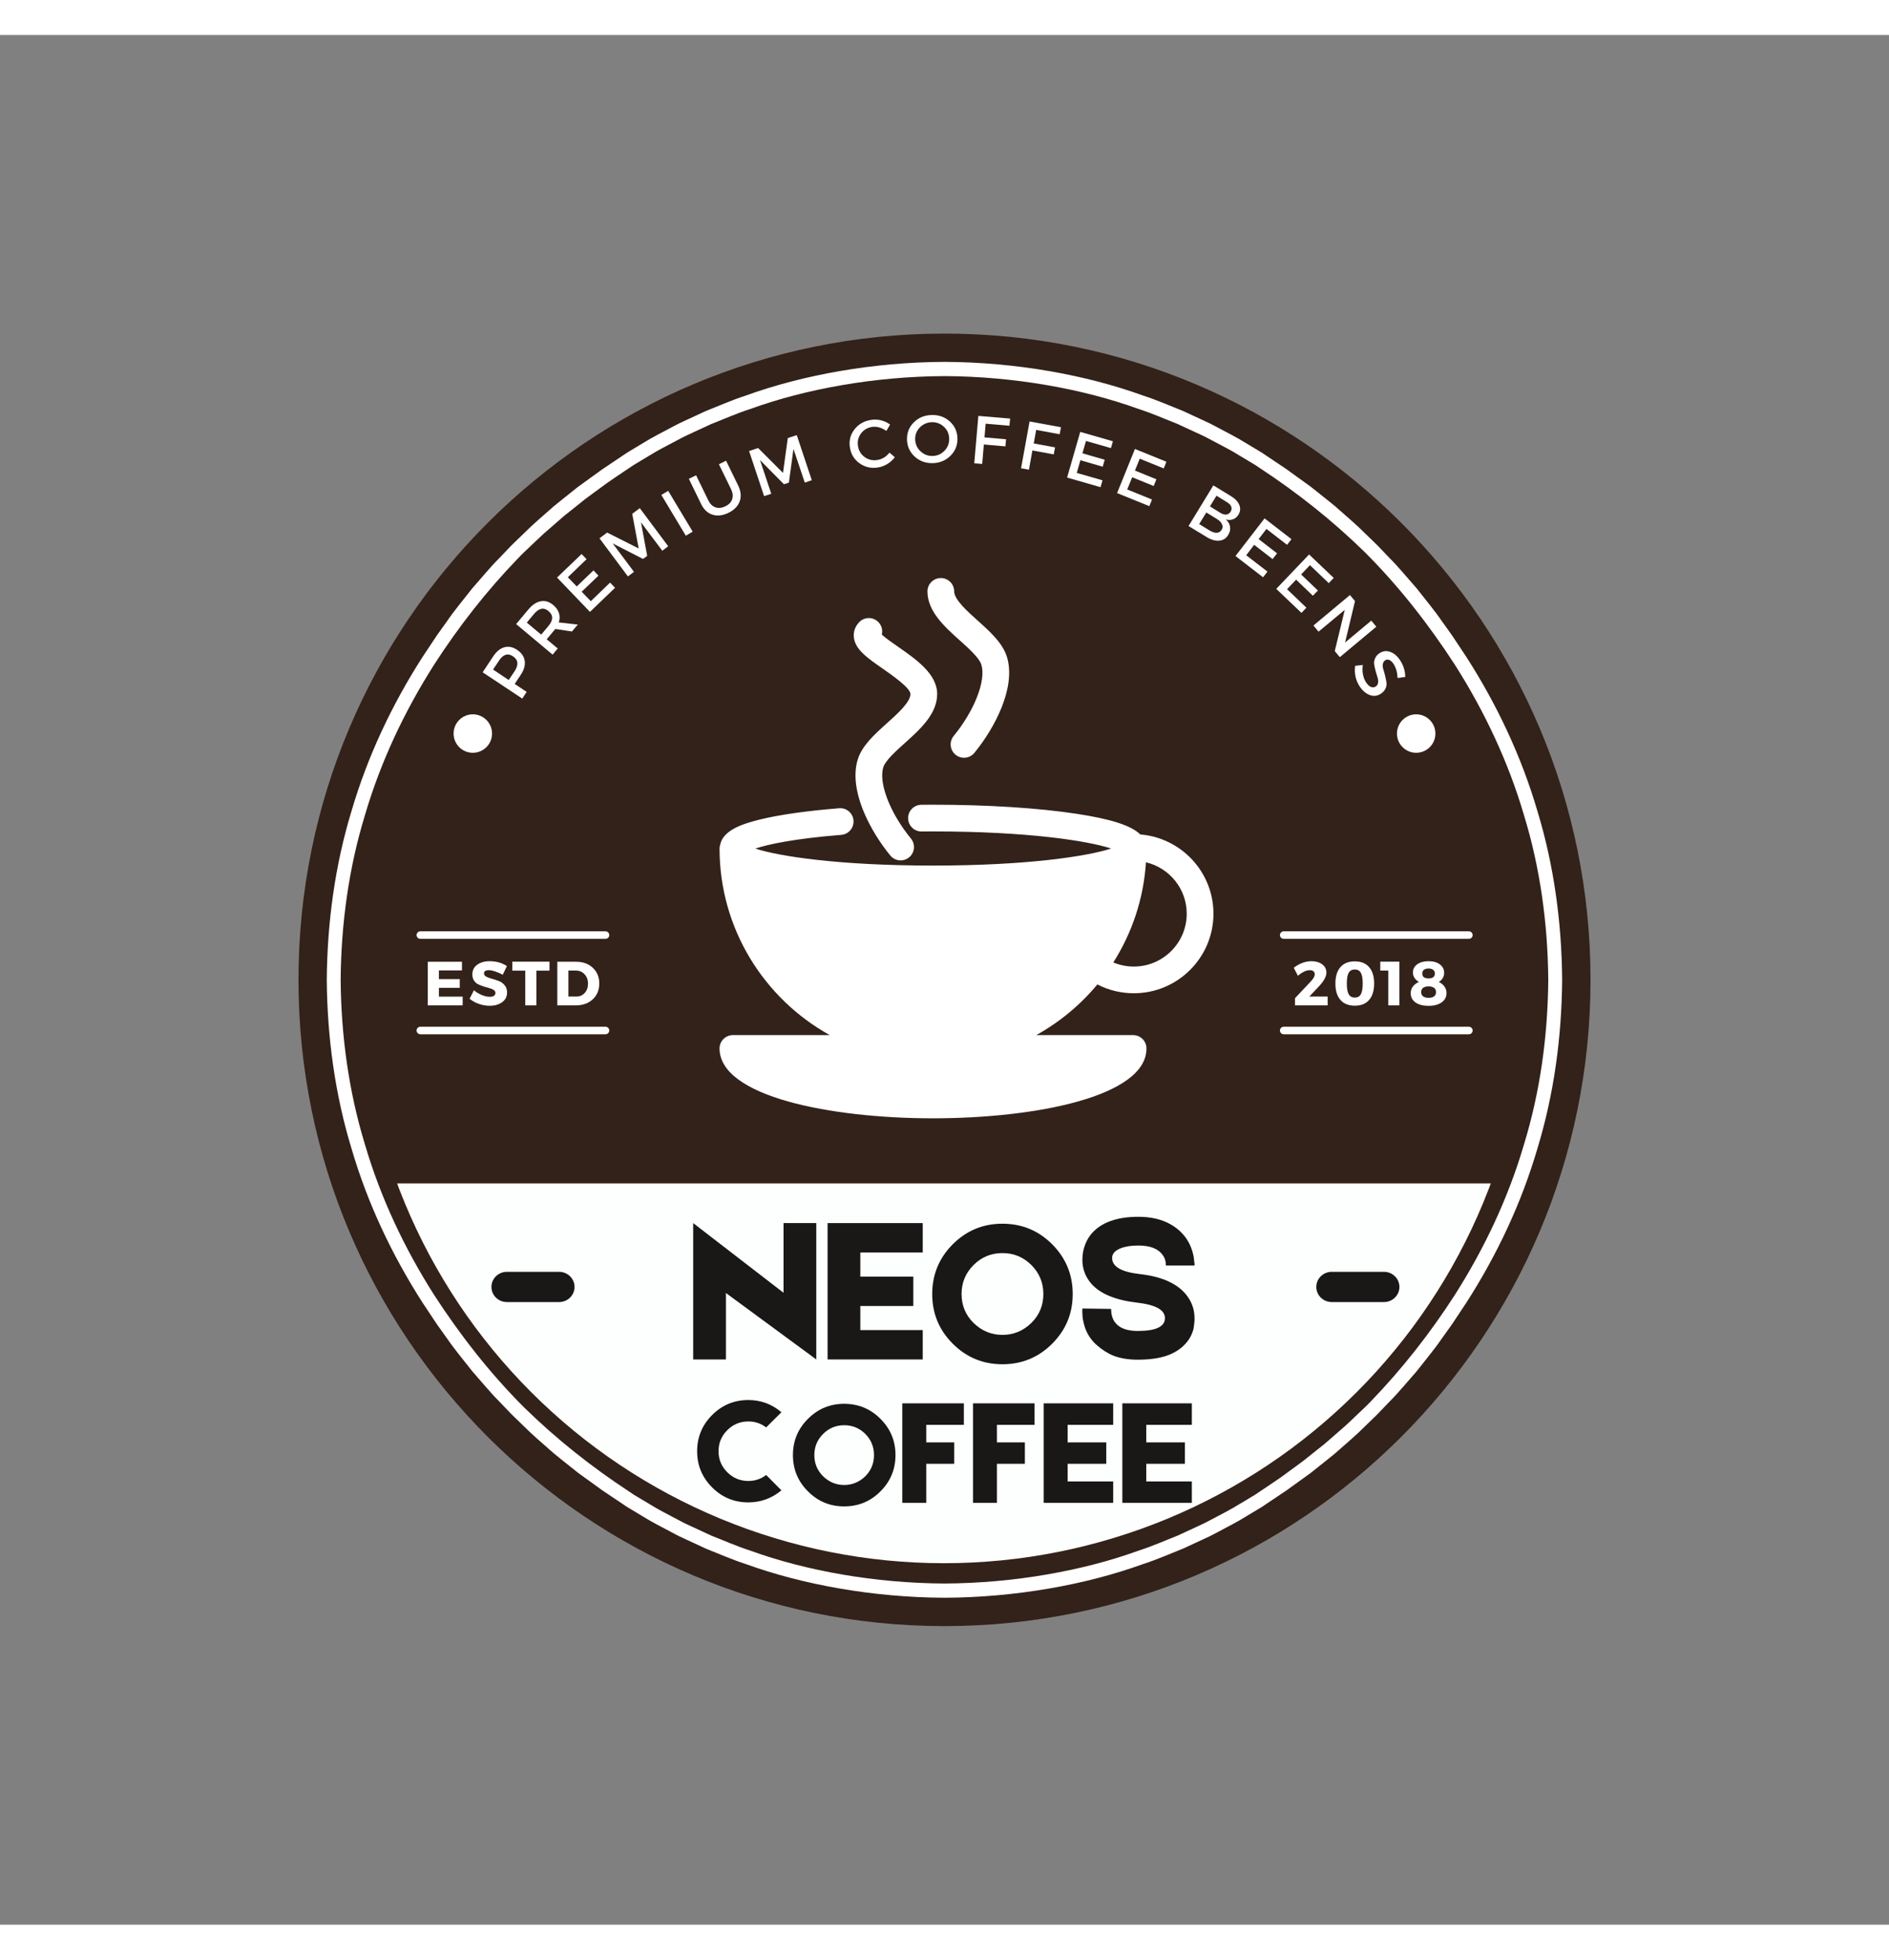 <svg xmlns="http://www.w3.org/2000/svg" xmlns:xlink="http://www.w3.org/1999/xlink" width="108" zoomAndPan="magnify" viewBox="0 0 375 375" height="112" preserveAspectRatio="xMidYMid meet" version="1.0"><rect x="0" y="0" width="375" height="375" fill="#808080" stroke="none"/><defs><g/><clipPath id="20f9cb8ad5"><path d="M 59.254 59.254 L 315.746 59.254 L 315.746 315.746 L 59.254 315.746 Z M 59.254 59.254 " clip-rule="nonzero"/></clipPath><clipPath id="6597a5f90e"><path d="M 187.5 59.254 C 116.672 59.254 59.254 116.672 59.254 187.5 C 59.254 258.328 116.672 315.746 187.5 315.746 C 258.328 315.746 315.746 258.328 315.746 187.5 C 315.746 116.672 258.328 59.254 187.5 59.254 " clip-rule="nonzero"/></clipPath><clipPath id="cb2d252ccd"><path d="M 64.867 64.867 L 310.117 64.867 L 310.117 310.117 L 64.867 310.117 Z M 64.867 64.867 " clip-rule="nonzero"/></clipPath><clipPath id="8e5cff37a7"><path d="M 71.516 227.895 L 303.266 227.895 L 303.266 303.266 L 71.516 303.266 Z M 71.516 227.895 " clip-rule="nonzero"/></clipPath><clipPath id="8ef24d0065"><path d="M 142.746 152 L 240.996 152 L 240.996 214.996 L 142.746 214.996 Z M 142.746 152 " clip-rule="nonzero"/></clipPath><clipPath id="ad3a03c153"><path d="M 184 107.746 L 201 107.746 L 201 144 L 184 144 Z M 184 107.746 " clip-rule="nonzero"/></clipPath><clipPath id="ed92b3df4d"><path d="M 90.047 134.809 L 97.68 134.809 L 97.68 142.441 L 90.047 142.441 Z M 90.047 134.809 " clip-rule="nonzero"/></clipPath><clipPath id="8c637fcc6f"><path d="M 93.863 134.809 C 91.754 134.809 90.047 136.52 90.047 138.625 C 90.047 140.734 91.754 142.441 93.863 142.441 C 95.969 142.441 97.68 140.734 97.68 138.625 C 97.68 136.52 95.969 134.809 93.863 134.809 " clip-rule="nonzero"/></clipPath><clipPath id="136f3e4504"><path d="M 277.32 134.809 L 284.953 134.809 L 284.953 142.441 L 277.32 142.441 Z M 277.32 134.809 " clip-rule="nonzero"/></clipPath><clipPath id="9e19aa7b54"><path d="M 281.137 134.809 C 279.031 134.809 277.32 136.52 277.32 138.625 C 277.32 140.734 279.031 142.441 281.137 142.441 C 283.246 142.441 284.953 140.734 284.953 138.625 C 284.953 136.52 283.246 134.809 281.137 134.809 " clip-rule="nonzero"/></clipPath></defs><g clip-path="url(#20f9cb8ad5)"><g clip-path="url(#6597a5f90e)"><path fill="#332219" d="M 59.254 59.254 L 315.746 59.254 L 315.746 315.746 L 59.254 315.746 Z M 59.254 59.254 " fill-opacity="1" fill-rule="nonzero"/></g></g><g clip-path="url(#cb2d252ccd)"><path fill="#ffffff" d="M 302.531 220.188 C 299.422 230.773 294.676 240.816 288.785 250.066 C 283.922 257.594 278.391 264.668 272.176 271.102 C 271.371 271.98 270.473 272.77 269.621 273.598 C 268.754 274.41 267.91 275.254 267.023 276.047 L 264.332 278.391 L 262.984 279.562 L 261.586 280.676 L 258.797 282.902 C 257.852 283.625 256.875 284.309 255.918 285.016 C 254.027 286.465 252.016 287.738 250.043 289.078 C 249.758 289.27 249.461 289.469 249.148 289.68 C 248.828 289.871 248.492 290.074 248.145 290.281 C 247.449 290.699 246.703 291.145 245.906 291.621 C 244.332 292.609 242.469 293.543 240.457 294.613 C 239.949 294.871 239.445 295.156 238.91 295.414 C 238.371 295.664 237.824 295.918 237.266 296.176 C 236.145 296.691 234.988 297.227 233.793 297.781 C 231.344 298.738 228.789 299.887 226 300.781 C 215 304.77 201.27 307.234 187.492 307.293 C 173.715 307.234 159.984 304.77 148.984 300.781 C 146.199 299.887 143.645 298.738 141.191 297.781 C 139.996 297.227 138.84 296.691 137.723 296.176 C 137.164 295.918 136.613 295.664 136.078 295.414 C 135.543 295.156 135.035 294.871 134.531 294.613 C 132.52 293.543 130.656 292.609 129.082 291.621 C 128.285 291.145 127.535 290.699 126.84 290.281 C 126.492 290.074 126.16 289.875 125.836 289.68 C 125.527 289.473 125.227 289.27 124.945 289.078 C 117.457 284.176 110.426 278.602 104.035 272.344 C 97.293 265.609 91.398 258.066 86.203 250.066 C 80.312 240.816 75.562 230.773 72.453 220.188 C 69.219 209.637 67.719 198.566 67.625 187.492 C 67.719 176.418 69.219 165.348 72.453 154.797 C 75.562 144.211 80.312 134.168 86.203 124.918 C 91.066 117.391 96.594 110.316 102.809 103.883 C 103.613 103.004 104.512 102.219 105.363 101.387 C 106.23 100.574 107.074 99.73 107.961 98.938 L 110.656 96.594 L 112 95.422 L 113.398 94.312 L 116.188 92.082 C 117.133 91.359 118.109 90.676 119.066 89.969 C 120.957 88.52 122.973 87.246 124.941 85.906 C 125.227 85.715 125.523 85.516 125.836 85.305 C 126.156 85.113 126.492 84.914 126.84 84.703 C 127.535 84.285 128.281 83.84 129.078 83.363 C 130.656 82.375 132.516 81.441 134.527 80.375 C 135.035 80.113 135.543 79.828 136.078 79.574 C 136.613 79.32 137.164 79.066 137.723 78.809 C 138.84 78.293 139.996 77.758 141.191 77.203 C 143.645 76.246 146.199 75.098 148.984 74.203 C 159.984 70.215 173.715 67.75 187.492 67.691 C 201.27 67.75 215 70.215 226 74.203 C 228.789 75.098 231.34 76.246 233.793 77.203 C 234.988 77.758 236.145 78.293 237.262 78.809 C 237.82 79.066 238.371 79.32 238.91 79.57 C 239.441 79.828 239.949 80.113 240.457 80.375 C 242.465 81.441 244.332 82.375 245.902 83.363 C 246.699 83.84 247.449 84.285 248.145 84.703 C 248.492 84.91 248.828 85.113 249.148 85.305 C 249.457 85.516 249.758 85.715 250.043 85.906 C 257.527 90.809 264.559 96.383 270.949 102.641 C 277.691 109.375 283.586 116.918 288.781 124.918 C 294.676 134.168 299.422 144.211 302.531 154.797 C 305.77 165.348 307.266 176.418 307.359 187.492 C 307.266 198.566 305.77 209.637 302.531 220.188 Z M 310.117 187.41 L 310.113 187.402 C 310.016 176.094 308.492 164.781 305.199 153.992 C 302.031 143.172 297.18 132.902 291.129 123.469 L 288.223 119.098 C 288.223 119.098 287.383 117.922 286.121 116.16 C 284.906 114.359 283.051 112.141 281.277 109.863 C 279.363 107.699 277.531 105.461 275.988 103.938 C 274.492 102.375 273.492 101.332 273.492 101.332 C 273.492 101.332 273.242 101.074 272.785 100.637 C 272.332 100.199 271.684 99.57 270.906 98.82 C 269.387 97.273 267.18 95.406 265.02 93.496 C 263.906 92.574 262.766 91.691 261.711 90.84 C 261.18 90.418 260.668 90.012 260.184 89.625 C 259.68 89.262 259.207 88.922 258.766 88.605 C 257.012 87.336 255.84 86.492 255.84 86.492 C 255.84 86.492 255.586 86.285 255.172 86.016 C 254.762 85.746 254.219 85.379 253.676 85.016 C 252.586 84.285 251.496 83.555 251.496 83.555 C 251.203 83.359 250.898 83.152 250.582 82.941 C 250.254 82.742 249.914 82.535 249.559 82.32 C 248.848 81.891 248.082 81.434 247.27 80.945 C 245.66 79.93 243.754 78.973 241.695 77.875 C 241.18 77.609 240.66 77.316 240.113 77.055 C 239.562 76.797 239 76.535 238.43 76.27 C 237.289 75.738 236.102 75.191 234.879 74.625 C 232.371 73.637 229.758 72.465 226.906 71.547 C 215.648 67.457 201.59 64.922 187.492 64.867 C 173.395 64.922 159.336 67.457 148.078 71.547 C 145.227 72.465 142.613 73.641 140.105 74.625 C 138.883 75.191 137.699 75.738 136.555 76.27 C 135.98 76.535 135.422 76.797 134.871 77.055 C 134.324 77.316 133.805 77.609 133.289 77.875 C 131.23 78.973 129.324 79.93 127.715 80.945 C 126.902 81.434 126.137 81.895 125.426 82.32 C 125.07 82.535 124.73 82.742 124.402 82.941 C 124.082 83.156 123.781 83.359 123.488 83.555 C 123.488 83.555 122.398 84.285 121.309 85.016 C 120.766 85.379 120.223 85.746 119.812 86.02 C 119.402 86.285 119.145 86.492 119.145 86.492 C 119.145 86.492 117.977 87.336 116.219 88.605 C 115.781 88.922 115.305 89.262 114.801 89.625 C 114.316 90.012 113.805 90.418 113.273 90.84 C 112.219 91.691 111.078 92.574 109.969 93.496 C 107.805 95.406 105.602 97.273 104.082 98.82 C 103.301 99.57 102.652 100.199 102.199 100.637 C 101.742 101.074 101.492 101.332 101.492 101.332 C 101.492 101.332 100.492 102.375 98.996 103.938 C 97.453 105.461 95.621 107.699 93.711 109.863 C 91.934 112.141 90.078 114.359 88.863 116.16 C 87.602 117.922 86.762 119.098 86.762 119.098 L 83.855 123.469 C 77.805 132.902 72.953 143.176 69.785 153.992 C 66.492 164.781 64.973 176.094 64.871 187.402 L 64.867 187.41 L 64.867 187.574 L 64.871 187.582 C 64.973 198.891 66.492 210.203 69.785 220.992 C 72.953 231.812 77.805 242.082 83.855 251.516 L 86.762 255.887 C 86.762 255.887 87.605 257.062 88.863 258.824 C 90.078 260.625 91.934 262.844 93.711 265.121 C 95.621 267.289 97.453 269.523 98.996 271.047 C 100.492 272.609 101.492 273.652 101.492 273.652 C 101.492 273.652 101.742 273.91 102.199 274.348 C 102.652 274.785 103.301 275.414 104.082 276.164 C 105.602 277.715 107.805 279.578 109.969 281.488 C 111.078 282.41 112.219 283.297 113.273 284.145 C 113.805 284.566 114.316 284.973 114.801 285.359 C 115.305 285.723 115.781 286.066 116.219 286.383 C 117.977 287.648 119.145 288.492 119.145 288.492 C 119.145 288.492 119.402 288.699 119.812 288.969 C 120.223 289.242 120.766 289.605 121.309 289.969 C 122.398 290.699 123.488 291.43 123.488 291.43 C 123.781 291.625 124.086 291.832 124.402 292.047 C 124.73 292.246 125.07 292.449 125.426 292.664 C 126.137 293.094 126.902 293.551 127.719 294.043 C 129.328 295.055 131.23 296.012 133.289 297.109 C 133.805 297.379 134.324 297.668 134.871 297.934 C 135.422 298.188 135.984 298.449 136.555 298.715 C 137.699 299.246 138.883 299.793 140.105 300.363 C 142.613 301.348 145.227 302.52 148.078 303.441 C 159.336 307.527 173.395 310.062 187.492 310.117 C 201.59 310.062 215.648 307.527 226.906 303.438 C 229.758 302.52 232.375 301.344 234.879 300.359 C 236.102 299.793 237.289 299.246 238.43 298.715 C 239.004 298.449 239.562 298.188 240.113 297.934 C 240.66 297.668 241.18 297.379 241.699 297.109 C 243.754 296.012 245.66 295.055 247.27 294.043 C 248.082 293.551 248.848 293.094 249.559 292.664 C 249.914 292.449 250.254 292.242 250.582 292.047 C 250.902 291.828 251.207 291.625 251.496 291.43 C 251.496 291.43 252.586 290.699 253.676 289.969 C 254.219 289.605 254.766 289.242 255.172 288.969 C 255.586 288.699 255.84 288.492 255.84 288.492 C 255.84 288.492 257.012 287.648 258.766 286.383 C 259.207 286.066 259.68 285.723 260.184 285.359 C 260.668 284.973 261.18 284.566 261.711 284.145 C 262.766 283.297 263.906 282.41 265.02 281.488 C 267.18 279.578 269.387 277.715 270.906 276.164 C 271.684 275.414 272.332 274.785 272.785 274.348 C 273.242 273.91 273.492 273.652 273.492 273.652 C 273.492 273.652 274.492 272.609 275.988 271.047 C 277.531 269.523 279.363 267.289 281.277 265.121 C 283.051 262.844 284.91 260.625 286.121 258.824 C 287.383 257.062 288.223 255.887 288.223 255.887 L 291.129 251.516 C 297.18 242.082 302.031 231.812 305.199 220.992 C 308.492 210.203 310.016 198.891 310.113 187.582 L 310.117 187.574 L 310.117 187.41 " fill-opacity="1" fill-rule="nonzero"/></g><g clip-path="url(#8e5cff37a7)"><path fill="#fcfffe" d="M 303.266 187.391 C 303.266 189.285 303.219 191.18 303.125 193.074 C 303.031 194.969 302.891 196.859 302.707 198.746 C 302.52 200.633 302.289 202.516 302.012 204.391 C 301.73 206.27 301.406 208.137 301.039 209.996 C 300.668 211.855 300.254 213.707 299.793 215.547 C 299.332 217.383 298.824 219.211 298.273 221.027 C 297.723 222.84 297.129 224.641 296.492 226.426 C 295.852 228.211 295.168 229.98 294.445 231.734 C 293.719 233.484 292.949 235.219 292.141 236.934 C 291.328 238.648 290.477 240.34 289.582 242.012 C 288.688 243.684 287.754 245.336 286.777 246.961 C 285.805 248.586 284.789 250.191 283.734 251.766 C 282.684 253.344 281.59 254.895 280.461 256.418 C 279.332 257.941 278.164 259.434 276.961 260.898 C 275.758 262.367 274.52 263.801 273.246 265.207 C 271.973 266.613 270.668 267.984 269.324 269.324 C 267.984 270.668 266.613 271.973 265.207 273.246 C 263.801 274.52 262.367 275.758 260.898 276.961 C 259.434 278.164 257.938 279.332 256.418 280.461 C 254.895 281.59 253.344 282.684 251.766 283.734 C 250.191 284.789 248.586 285.805 246.961 286.777 C 245.336 287.754 243.684 288.688 242.012 289.582 C 240.34 290.477 238.648 291.328 236.934 292.141 C 235.219 292.949 233.484 293.719 231.734 294.445 C 229.98 295.168 228.211 295.852 226.426 296.492 C 224.641 297.129 222.84 297.723 221.027 298.273 C 219.211 298.824 217.383 299.332 215.547 299.793 C 213.707 300.254 211.855 300.668 209.996 301.039 C 208.137 301.406 206.27 301.73 204.391 302.012 C 202.516 302.289 200.633 302.52 198.746 302.707 C 196.859 302.891 194.969 303.031 193.074 303.125 C 191.18 303.219 189.285 303.266 187.391 303.266 C 185.492 303.266 183.598 303.219 181.703 303.125 C 179.809 303.031 177.918 302.891 176.031 302.707 C 174.145 302.52 172.262 302.289 170.387 302.012 C 168.512 301.73 166.645 301.406 164.785 301.039 C 162.922 300.668 161.074 300.254 159.234 299.793 C 157.395 299.332 155.566 298.824 153.754 298.273 C 151.938 297.723 150.137 297.129 148.352 296.492 C 146.566 295.852 144.797 295.168 143.047 294.445 C 141.293 293.719 139.562 292.949 137.848 292.141 C 136.133 291.328 134.438 290.477 132.766 289.582 C 131.094 288.688 129.445 287.754 127.816 286.777 C 126.191 285.805 124.59 284.789 123.012 283.734 C 121.438 282.684 119.887 281.59 118.363 280.461 C 116.84 279.332 115.344 278.164 113.879 276.961 C 112.414 275.758 110.977 274.52 109.574 273.246 C 108.168 271.973 106.793 270.668 105.453 269.324 C 104.113 267.984 102.805 266.613 101.531 265.207 C 100.258 263.801 99.02 262.367 97.816 260.898 C 96.613 259.434 95.449 257.938 94.316 256.418 C 93.188 254.895 92.098 253.344 91.043 251.766 C 89.988 250.191 88.977 248.586 88 246.961 C 87.023 245.336 86.09 243.684 85.195 242.012 C 84.305 240.34 83.449 238.648 82.641 236.934 C 81.828 235.219 81.062 233.484 80.336 231.734 C 79.609 229.98 78.926 228.211 78.289 226.426 C 77.648 224.641 77.055 222.84 76.504 221.027 C 75.953 219.211 75.449 217.383 74.988 215.547 C 74.527 213.707 74.109 211.855 73.742 209.996 C 73.371 208.137 73.047 206.27 72.77 204.391 C 72.492 202.516 72.258 200.633 72.074 198.746 C 71.887 196.859 71.746 194.969 71.652 193.074 C 71.562 191.18 71.516 189.285 71.516 187.391 C 71.516 185.492 71.562 183.598 71.652 181.703 C 71.746 179.809 71.887 177.918 72.074 176.031 C 72.258 174.145 72.492 172.262 72.77 170.387 C 73.047 168.512 73.371 166.645 73.742 164.785 C 74.109 162.922 74.527 161.074 74.988 159.234 C 75.449 157.395 75.953 155.566 76.504 153.754 C 77.055 151.938 77.648 150.137 78.289 148.352 C 78.926 146.566 79.609 144.797 80.336 143.047 C 81.062 141.293 81.828 139.562 82.641 137.848 C 83.449 136.133 84.305 134.438 85.195 132.766 C 86.09 131.094 87.027 129.445 88 127.816 C 88.977 126.191 89.988 124.59 91.043 123.012 C 92.098 121.438 93.188 119.887 94.316 118.363 C 95.449 116.84 96.613 115.344 97.816 113.879 C 99.02 112.414 100.258 110.977 101.531 109.574 C 102.805 108.168 104.113 106.793 105.453 105.453 C 106.793 104.113 108.168 102.805 109.574 101.531 C 110.977 100.258 112.414 99.02 113.879 97.816 C 115.344 96.613 116.84 95.449 118.363 94.316 C 119.887 93.188 121.438 92.098 123.012 91.043 C 124.59 89.988 126.191 88.977 127.816 88 C 129.445 87.027 131.094 86.09 132.766 85.195 C 134.438 84.305 136.133 83.449 137.848 82.641 C 139.562 81.828 141.293 81.062 143.047 80.336 C 144.797 79.609 146.566 78.926 148.352 78.289 C 150.137 77.648 151.938 77.055 153.754 76.504 C 155.566 75.953 157.395 75.449 159.234 74.988 C 161.074 74.527 162.922 74.109 164.785 73.742 C 166.645 73.371 168.512 73.047 170.387 72.77 C 172.262 72.492 174.145 72.258 176.031 72.074 C 177.918 71.887 179.809 71.746 181.703 71.652 C 183.598 71.562 185.492 71.516 187.391 71.516 C 189.285 71.516 191.18 71.562 193.074 71.652 C 194.969 71.746 196.859 71.887 198.746 72.074 C 200.633 72.258 202.516 72.492 204.391 72.77 C 206.27 73.047 208.137 73.371 209.996 73.742 C 211.855 74.109 213.707 74.527 215.547 74.988 C 217.383 75.449 219.211 75.953 221.027 76.504 C 222.84 77.055 224.641 77.648 226.426 78.289 C 228.211 78.926 229.98 79.609 231.734 80.336 C 233.484 81.062 235.219 81.828 236.934 82.641 C 238.648 83.449 240.34 84.305 242.012 85.195 C 243.684 86.09 245.336 87.027 246.961 88 C 248.586 88.977 250.191 89.988 251.766 91.043 C 253.344 92.098 254.895 93.188 256.418 94.316 C 257.938 95.449 259.434 96.613 260.898 97.816 C 262.367 99.02 263.801 100.258 265.207 101.531 C 266.613 102.805 267.984 104.113 269.324 105.453 C 270.668 106.793 271.973 108.168 273.246 109.574 C 274.52 110.977 275.758 112.414 276.961 113.879 C 278.164 115.344 279.332 116.84 280.461 118.363 C 281.59 119.887 282.684 121.438 283.734 123.012 C 284.789 124.59 285.805 126.191 286.777 127.816 C 287.754 129.445 288.688 131.094 289.582 132.766 C 290.477 134.438 291.328 136.133 292.141 137.848 C 292.949 139.562 293.719 141.293 294.445 143.047 C 295.168 144.797 295.852 146.566 296.492 148.352 C 297.129 150.137 297.723 151.938 298.273 153.754 C 298.824 155.566 299.332 157.395 299.793 159.234 C 300.254 161.074 300.668 162.922 301.039 164.785 C 301.406 166.645 301.73 168.512 302.012 170.387 C 302.289 172.262 302.52 174.145 302.707 176.031 C 302.891 177.918 303.031 179.809 303.125 181.703 C 303.219 183.598 303.266 185.492 303.266 187.391 Z M 303.266 187.391 " fill-opacity="1" fill-rule="nonzero"/></g><g clip-path="url(#8ef24d0065)"><path fill="#ffffff" d="M 217.848 188.41 C 220.07 189.559 222.531 190.16 225.086 190.16 C 233.801 190.16 240.891 183.078 240.891 174.375 C 240.891 166.102 234.484 159.305 226.371 158.648 C 224.527 156.852 220.504 155.578 213.711 154.547 C 206.082 153.387 195.973 152.746 185.238 152.746 C 184.453 152.746 183.676 152.75 182.902 152.758 C 181.438 152.773 180.262 153.969 180.273 155.434 C 180.273 155.461 180.281 155.488 180.281 155.52 C 180.34 156.934 181.5 158.059 182.926 158.059 L 182.949 158.059 C 183.707 158.051 184.469 158.047 185.238 158.047 C 204.125 158.047 215.973 159.922 220.582 161.438 C 215.973 162.949 204.125 164.824 185.238 164.824 C 166.402 164.824 154.57 162.961 149.934 161.449 C 152.508 160.602 157.688 159.473 167.008 158.73 C 168.434 158.617 169.496 157.391 169.438 155.977 C 169.434 155.945 169.441 155.91 169.438 155.879 C 169.324 154.418 168.047 153.324 166.586 153.449 C 160.137 153.965 154.676 154.742 150.793 155.699 C 147.184 156.59 143.512 157.883 142.965 160.699 C 142.895 160.934 142.844 161.18 142.844 161.438 C 142.844 177.352 151.688 191.234 164.719 198.465 L 145.496 198.465 C 144.035 198.465 142.844 199.648 142.844 201.113 C 142.844 210.637 164.812 214.977 185.219 214.977 C 205.629 214.977 227.594 210.637 227.594 201.113 C 227.594 199.648 226.406 198.465 224.941 198.465 L 205.719 198.465 C 210.363 195.887 214.477 192.469 217.848 188.41 Z M 227.492 164.172 C 232.125 165.266 235.586 169.418 235.586 174.375 C 235.586 180.156 230.875 184.863 225.086 184.863 C 223.668 184.863 222.289 184.582 221.012 184.047 C 224.711 178.223 227.027 171.445 227.492 164.172 Z M 227.492 164.172 " fill-opacity="1" fill-rule="nonzero"/></g><path fill="#ffffff" d="M 175.211 125.727 C 177.004 126.977 180.738 129.574 180.738 130.781 C 180.738 132.391 178.156 134.707 176.082 136.566 C 173.629 138.77 171.094 141.043 170.262 143.824 C 169.164 147.469 170.281 151.852 172.246 155.859 C 173.512 158.438 175.125 160.859 176.738 162.824 C 177.258 163.465 178.02 163.797 178.789 163.797 C 179.379 163.797 179.977 163.602 180.469 163.195 C 181.602 162.27 181.77 160.602 180.84 159.469 C 179.816 158.219 178.906 156.914 178.125 155.609 C 175.766 151.652 174.633 147.707 175.344 145.344 C 175.746 143.992 177.809 142.141 179.625 140.508 C 182.637 137.809 186.043 134.75 186.043 130.781 C 186.043 126.805 181.898 123.922 178.242 121.375 C 177.215 120.664 175.773 119.66 175.051 118.988 C 175.27 118.098 175.02 117.117 174.305 116.438 C 173.246 115.43 171.566 115.469 170.555 116.531 C 169.766 117.359 169.395 118.414 169.504 119.508 C 169.75 121.93 172.16 123.605 175.211 125.727 Z M 175.211 125.727 " fill-opacity="1" fill-rule="nonzero"/><g clip-path="url(#ad3a03c153)"><path fill="#ffffff" d="M 190.539 120.145 C 192.355 121.773 194.418 123.625 194.824 124.98 C 195.77 128.117 193.453 134.059 189.324 139.102 C 188.395 140.234 188.566 141.902 189.699 142.832 C 190.191 143.234 190.785 143.43 191.375 143.43 C 192.145 143.43 192.906 143.098 193.43 142.457 C 197.543 137.438 201.707 129.445 199.906 123.457 C 199.07 120.676 196.535 118.402 194.082 116.203 C 192.004 114.34 189.422 112.02 189.422 110.414 C 189.422 108.949 188.234 107.766 186.77 107.766 C 185.305 107.766 184.117 108.949 184.117 110.414 C 184.117 114.383 187.527 117.441 190.539 120.145 Z M 190.539 120.145 " fill-opacity="1" fill-rule="nonzero"/></g><g clip-path="url(#ed92b3df4d)"><g clip-path="url(#8c637fcc6f)"><path fill="#ffffff" d="M 90.047 134.809 L 97.68 134.809 L 97.68 142.441 L 90.047 142.441 Z M 90.047 134.809 " fill-opacity="1" fill-rule="nonzero"/></g></g><g clip-path="url(#136f3e4504)"><g clip-path="url(#9e19aa7b54)"><path fill="#ffffff" d="M 277.32 134.809 L 284.953 134.809 L 284.953 142.441 L 277.32 142.441 Z M 277.32 134.809 " fill-opacity="1" fill-rule="nonzero"/></g></g><g fill="#ffffff" fill-opacity="1"><g transform="translate(102.989, 132.718)"><g><path d="M -7.172 -6.25 L -5.094 -9.391 C -4.438 -10.379 -3.691 -10.988 -2.859 -11.219 C -2.035 -11.445 -1.203 -11.281 -0.359 -10.719 C 0.535 -10.125 1.047 -9.395 1.172 -8.531 C 1.305 -7.664 1.047 -6.738 0.391 -5.75 L -0.812 -3.938 L 1.562 -2.359 L 0.688 -1.031 Z M -5.109 -6.797 L -2 -4.719 L -0.828 -6.469 C 0.004 -7.738 -0.102 -8.723 -1.156 -9.422 C -2.176 -10.109 -3.102 -9.816 -3.938 -8.547 Z M -5.109 -6.797 "/></g></g></g><g fill="#ffffff" fill-opacity="1"><g transform="translate(108.905, 123.918)"><g><path d="M 4.641 -5.547 L 1.344 -6.047 C 1.281 -5.973 1.188 -5.863 1.062 -5.719 L -0.375 -4 L 1.812 -2.172 L 0.797 -0.953 L -6.438 -7.016 L -3.984 -9.953 C -3.211 -10.867 -2.395 -11.398 -1.531 -11.547 C -0.676 -11.703 0.141 -11.453 0.922 -10.797 C 1.504 -10.316 1.883 -9.773 2.062 -9.172 C 2.25 -8.578 2.234 -7.969 2.016 -7.344 L 5.797 -6.922 Z M -1.469 -4.922 L -0.031 -6.641 C 0.945 -7.805 0.953 -8.789 -0.016 -9.594 C -0.953 -10.383 -1.91 -10.195 -2.891 -9.031 L -4.328 -7.312 Z M -1.469 -4.922 "/></g></g></g><g fill="#ffffff" fill-opacity="1"><g transform="translate(116.226, 115.339)"><g><path d="M 0.219 -11.312 L -3.5 -7.734 L -1.734 -5.906 L 1.594 -9.094 L 2.578 -8.047 L -0.75 -4.859 L 1.062 -2.984 L 4.891 -6.672 L 5.875 -5.641 L 0.891 -0.859 L -5.641 -7.672 L -0.766 -12.344 Z M 0.219 -11.312 "/></g></g></g><g fill="#ffffff" fill-opacity="1"><g transform="translate(123.666, 108.176)"><g><path d="M 8.984 -6.719 L 7.812 -5.828 L 3.578 -11.469 L 4.812 -4.812 L 3.984 -4.203 L -2.031 -7.281 L 2.188 -1.641 L 0.984 -0.734 L -4.656 -8.297 L -3.141 -9.438 L 3.125 -6.281 L 1.844 -13.156 L 3.344 -14.281 Z M 8.984 -6.719 "/></g></g></g><g fill="#ffffff" fill-opacity="1"><g transform="translate(135.086, 100.006)"><g><path d="M 2.422 -1.453 L 1.062 -0.641 L -3.797 -8.734 L -2.438 -9.547 Z M 2.422 -1.453 "/></g></g></g><g fill="#ffffff" fill-opacity="1"><g transform="translate(139.935, 97.013)"><g><path d="M 4.203 -12.531 L 6.625 -7.562 C 7.156 -6.457 7.25 -5.426 6.906 -4.469 C 6.562 -3.508 5.816 -2.75 4.672 -2.188 C 3.523 -1.633 2.461 -1.516 1.484 -1.828 C 0.516 -2.148 -0.234 -2.863 -0.766 -3.969 L -3.188 -8.938 L -1.75 -9.641 L 0.672 -4.672 C 1.016 -3.961 1.488 -3.5 2.094 -3.281 C 2.695 -3.07 3.352 -3.141 4.062 -3.484 C 4.758 -3.816 5.207 -4.281 5.406 -4.875 C 5.613 -5.477 5.547 -6.141 5.203 -6.859 L 2.781 -11.828 Z M 4.203 -12.531 "/></g></g></g><g fill="#ffffff" fill-opacity="1"><g transform="translate(150.516, 91.901)"><g><path d="M 10.641 -3.547 L 9.25 -3.078 L 7 -9.766 L 6.094 -3.078 L 5.109 -2.75 L 0.359 -7.547 L 2.594 -0.859 L 1.172 -0.391 L -1.812 -9.344 L -0.016 -9.938 L 4.922 -5 L 5.875 -11.906 L 7.656 -12.5 Z M 10.641 -3.547 "/></g></g></g><g fill="#ffffff" fill-opacity="1"><g transform="translate(163.938, 87.732)"><g/></g></g><g fill="#ffffff" fill-opacity="1"><g transform="translate(168.932, 86.534)"><g><path d="M 4.016 -10.156 C 4.68 -10.258 5.344 -10.227 6 -10.062 C 6.664 -9.895 7.254 -9.613 7.766 -9.219 L 7.016 -7.953 C 6.617 -8.266 6.172 -8.492 5.672 -8.641 C 5.18 -8.785 4.703 -8.828 4.234 -8.766 C 3.297 -8.629 2.551 -8.195 2 -7.469 C 1.457 -6.738 1.254 -5.914 1.391 -5 C 1.523 -4.07 1.957 -3.336 2.688 -2.797 C 3.414 -2.254 4.25 -2.051 5.188 -2.188 C 6.156 -2.32 6.973 -2.812 7.641 -3.656 L 8.703 -2.75 C 8.305 -2.207 7.805 -1.754 7.203 -1.391 C 6.598 -1.023 5.969 -0.797 5.312 -0.703 C 3.957 -0.504 2.742 -0.789 1.672 -1.562 C 0.598 -2.344 -0.031 -3.406 -0.219 -4.75 C -0.414 -6.082 -0.102 -7.266 0.719 -8.297 C 1.539 -9.336 2.641 -9.957 4.016 -10.156 Z M 4.016 -10.156 "/></g></g></g><g fill="#ffffff" fill-opacity="1"><g transform="translate(179.724, 85.024)"><g><path d="M 1.688 -8.156 C 2.633 -9.094 3.812 -9.578 5.219 -9.609 C 6.633 -9.648 7.832 -9.227 8.812 -8.344 C 9.801 -7.457 10.312 -6.336 10.344 -4.984 C 10.383 -3.641 9.93 -2.492 8.984 -1.547 C 8.047 -0.598 6.867 -0.102 5.453 -0.062 C 4.047 -0.031 2.848 -0.461 1.859 -1.359 C 0.879 -2.266 0.367 -3.391 0.328 -4.734 C 0.297 -6.086 0.75 -7.227 1.688 -8.156 Z M 5.266 -8.188 C 4.336 -8.156 3.547 -7.812 2.891 -7.156 C 2.242 -6.5 1.93 -5.703 1.953 -4.766 C 1.984 -3.828 2.336 -3.039 3.016 -2.406 C 3.703 -1.77 4.508 -1.461 5.438 -1.484 C 6.363 -1.516 7.145 -1.863 7.781 -2.531 C 8.426 -3.195 8.734 -4 8.703 -4.938 C 8.68 -5.875 8.332 -6.656 7.656 -7.281 C 6.988 -7.906 6.191 -8.207 5.266 -8.188 Z M 5.266 -8.188 "/></g></g></g><g fill="#ffffff" fill-opacity="1"><g transform="translate(192.172, 84.886)"><g><path d="M 8.219 -7.344 L 3.5 -7.75 L 3.266 -5.031 L 7.547 -4.656 L 7.422 -3.25 L 3.141 -3.625 L 2.812 0.234 L 1.234 0.109 L 2.047 -9.297 L 8.359 -8.766 Z M 8.219 -7.344 "/></g></g></g><g fill="#ffffff" fill-opacity="1"><g transform="translate(201.482, 85.759)"><g><path d="M 8.875 -6.531 L 4.219 -7.391 L 3.734 -4.703 L 7.969 -3.922 L 7.703 -2.531 L 3.469 -3.312 L 2.781 0.5 L 1.219 0.219 L 2.906 -9.062 L 9.141 -7.922 Z M 8.875 -6.531 "/></g></g></g><g fill="#ffffff" fill-opacity="1"><g transform="translate(210.65, 87.481)"><g><path d="M 9.891 -5.5 L 4.938 -6.922 L 4.234 -4.469 L 8.656 -3.188 L 8.25 -1.812 L 3.828 -3.094 L 3.109 -0.578 L 8.219 0.891 L 7.828 2.25 L 1.188 0.344 L 3.797 -8.719 L 10.281 -6.859 Z M 9.891 -5.5 "/></g></g></g><g fill="#ffffff" fill-opacity="1"><g transform="translate(220.617, 90.436)"><g><path d="M 10.406 -4.422 L 5.641 -6.359 L 4.688 -4 L 8.953 -2.266 L 8.406 -0.938 L 4.141 -2.672 L 3.156 -0.25 L 8.078 1.75 L 7.547 3.062 L 1.141 0.469 L 4.688 -8.281 L 10.938 -5.75 Z M 10.406 -4.422 "/></g></g></g><g fill="#ffffff" fill-opacity="1"><g transform="translate(230.287, 94.551)"><g/></g></g><g fill="#ffffff" fill-opacity="1"><g transform="translate(234.901, 96.801)"><g><path d="M 5.969 -7.422 L 9.484 -5.281 C 10.316 -4.77 10.863 -4.188 11.125 -3.531 C 11.395 -2.875 11.336 -2.234 10.953 -1.609 C 10.672 -1.148 10.305 -0.844 9.859 -0.688 C 9.422 -0.531 8.945 -0.523 8.438 -0.672 C 8.914 -0.254 9.195 0.223 9.281 0.766 C 9.375 1.316 9.254 1.863 8.922 2.406 C 8.504 3.102 7.91 3.484 7.141 3.547 C 6.379 3.617 5.547 3.379 4.641 2.828 L 1.047 0.641 Z M 6.594 -5.375 L 5.297 -3.25 L 7.375 -1.969 C 7.801 -1.707 8.195 -1.598 8.562 -1.641 C 8.926 -1.691 9.207 -1.883 9.406 -2.219 C 9.613 -2.562 9.648 -2.895 9.516 -3.219 C 9.391 -3.539 9.109 -3.832 8.672 -4.094 Z M 4.578 -2.047 L 3.156 0.25 L 5.234 1.531 C 5.766 1.852 6.238 2.004 6.656 1.984 C 7.07 1.961 7.395 1.758 7.625 1.375 C 7.844 1.031 7.863 0.664 7.688 0.281 C 7.52 -0.102 7.176 -0.453 6.656 -0.766 Z M 4.578 -2.047 "/></g></g></g><g fill="#ffffff" fill-opacity="1"><g transform="translate(244.286, 102.645)"><g><path d="M 11.219 -1.469 L 7.125 -4.625 L 5.578 -2.609 L 9.234 0.219 L 8.344 1.359 L 4.688 -1.469 L 3.109 0.594 L 7.328 3.844 L 6.453 4.969 L 0.984 0.75 L 6.75 -6.719 L 12.094 -2.594 Z M 11.219 -1.469 "/></g></g></g><g fill="#ffffff" fill-opacity="1"><g transform="translate(252.471, 109.055)"><g><path d="M 11.312 -0.281 L 7.578 -3.844 L 5.828 -2 L 9.156 1.188 L 8.156 2.219 L 4.828 -0.969 L 3.031 0.922 L 6.875 4.594 L 5.891 5.625 L 0.891 0.859 L 7.406 -5.969 L 12.297 -1.312 Z M 11.312 -0.281 "/></g></g></g><g fill="#ffffff" fill-opacity="1"><g transform="translate(259.943, 116.232)"><g><path d="M 6.031 7.234 L 5.031 6.031 L 7.016 -2.156 L 1.812 2.172 L 0.797 0.953 L 8.047 -5.094 L 9.047 -3.891 L 7.078 4.328 L 12.281 -0.016 L 13.281 1.188 Z M 6.031 7.234 "/></g></g></g><g fill="#ffffff" fill-opacity="1"><g transform="translate(267.635, 125.701)"><g><path d="M 10.328 -1.594 C 10.992 -0.57 11.328 0.52 11.328 1.688 L 9.812 1.906 C 9.758 0.781 9.492 -0.148 9.016 -0.891 C 8.742 -1.285 8.461 -1.547 8.172 -1.672 C 7.891 -1.805 7.613 -1.785 7.344 -1.609 C 7.082 -1.43 6.926 -1.176 6.875 -0.844 C 6.832 -0.52 6.867 -0.172 6.984 0.203 C 7.109 0.578 7.223 0.988 7.328 1.438 C 7.441 1.883 7.531 2.316 7.594 2.734 C 7.664 3.148 7.609 3.562 7.422 3.969 C 7.242 4.375 6.938 4.723 6.5 5.016 C 5.801 5.473 5.066 5.562 4.297 5.281 C 3.523 5 2.848 4.422 2.266 3.547 C 1.867 2.941 1.598 2.285 1.453 1.578 C 1.305 0.867 1.285 0.172 1.391 -0.516 L 2.906 -0.688 C 2.812 -0.039 2.82 0.582 2.938 1.188 C 3.051 1.789 3.25 2.305 3.531 2.734 C 3.832 3.203 4.148 3.508 4.484 3.656 C 4.828 3.812 5.156 3.789 5.469 3.594 C 5.738 3.414 5.895 3.16 5.938 2.828 C 5.988 2.504 5.953 2.156 5.828 1.781 C 5.703 1.406 5.578 0.988 5.453 0.531 C 5.336 0.082 5.242 -0.336 5.172 -0.734 C 5.098 -1.141 5.148 -1.551 5.328 -1.969 C 5.504 -2.395 5.805 -2.75 6.234 -3.031 C 6.91 -3.469 7.617 -3.551 8.359 -3.281 C 9.098 -3.02 9.754 -2.457 10.328 -1.594 Z M 10.328 -1.594 "/></g></g></g><g fill="#191817" fill-opacity="1"><g transform="translate(136.608, 262.832)"><g><path d="M 18.938 -27.062 L 25.438 -27.062 L 25.438 0 L 7.5 -13.188 L 7.5 0 L 1 0 L 1 -27.062 L 18.938 -13.234 Z M 18.938 -27.062 "/></g></g></g><g fill="#191817" fill-opacity="1"><g transform="translate(163.04, 262.832)"><g><path d="M 7.75 -10.609 L 7.75 -5.828 L 20.141 -5.828 L 20.141 0 L 1.25 0 L 1.25 -27.062 L 20.141 -27.062 L 20.141 -21.234 L 7.75 -21.234 L 7.75 -16.438 L 18.266 -16.438 L 18.266 -10.609 Z M 7.75 -10.609 "/></g></g></g><g fill="#191817" fill-opacity="1"><g transform="translate(184.436, 262.832)"><g><path d="M 14.562 -26.938 C 18.426 -26.938 21.719 -25.578 24.438 -22.859 C 27.156 -20.129 28.516 -16.836 28.516 -12.984 C 28.516 -9.129 27.156 -5.844 24.438 -3.125 C 21.719 -0.406 18.426 0.953 14.562 0.953 C 10.707 0.953 7.422 -0.406 4.703 -3.125 C 1.984 -5.844 0.625 -9.129 0.625 -12.984 C 0.625 -16.836 1.984 -20.129 4.703 -22.859 C 7.422 -25.578 10.707 -26.938 14.562 -26.938 Z M 20.312 -7.25 C 21.895 -8.82 22.688 -10.734 22.688 -12.984 C 22.688 -15.234 21.895 -17.148 20.312 -18.734 C 18.727 -20.316 16.812 -21.109 14.562 -21.109 C 12.32 -21.109 10.41 -20.316 8.828 -18.734 C 7.242 -17.148 6.453 -15.234 6.453 -12.984 C 6.453 -10.734 7.242 -8.82 8.828 -7.25 C 10.461 -5.664 12.375 -4.875 14.562 -4.875 C 16.758 -4.875 18.676 -5.664 20.312 -7.25 Z M 20.312 -7.25 "/></g></g></g><g fill="#191817" fill-opacity="1"><g transform="translate(213.573, 262.832)"><g><path d="M 12.281 0.047 C 10.445 0.047 8.836 -0.219 7.453 -0.75 C 6.336 -1.195 5.195 -1.93 4.031 -2.953 C 2.707 -4.172 1.863 -5.688 1.5 -7.5 C 1.363 -8.07 1.297 -8.648 1.297 -9.234 C 1.266 -9.43 1.266 -9.629 1.297 -9.828 L 1.297 -10.109 L 7 -10.031 L 7 -10.078 C 7 -9.047 7.219 -8.195 7.656 -7.531 C 8.488 -6.281 10.031 -5.656 12.281 -5.656 C 15.883 -5.656 17.688 -6.504 17.688 -8.203 C 17.688 -9.836 15.828 -10.863 12.109 -11.281 C 9.973 -11.531 8.145 -11.973 6.625 -12.609 C 5.207 -13.191 4.051 -13.969 3.156 -14.938 C 1.914 -16.332 1.297 -17.941 1.297 -19.766 C 1.297 -20.91 1.504 -21.984 1.922 -22.984 C 2.223 -23.723 2.633 -24.398 3.156 -25.016 C 5.102 -27.211 8.188 -28.312 12.406 -28.312 C 14.926 -28.312 17.062 -27.812 18.812 -26.812 C 20.145 -26.062 21.227 -25.062 22.062 -23.812 C 22.676 -22.863 23.109 -21.781 23.359 -20.562 C 23.43 -20.145 23.484 -19.727 23.516 -19.312 C 23.547 -19.176 23.562 -19.035 23.562 -18.891 L 23.562 -18.641 L 17.859 -18.641 L 17.859 -18.609 C 17.891 -19.441 17.68 -20.148 17.234 -20.734 C 16.348 -21.984 14.738 -22.609 12.406 -22.609 C 10.988 -22.609 9.82 -22.426 8.906 -22.062 C 7.77 -21.613 7.203 -20.973 7.203 -20.141 C 7.203 -18.422 9.047 -17.352 12.734 -16.938 C 16.898 -16.469 19.898 -15.176 21.734 -13.062 C 22.953 -11.625 23.562 -10.004 23.562 -8.203 L 23.562 -7.828 C 23.562 -7.66 23.547 -7.492 23.516 -7.328 C 23.484 -6.879 23.43 -6.461 23.359 -6.078 C 23.078 -4.961 22.547 -3.977 21.766 -3.125 C 20.848 -2.094 19.613 -1.301 18.062 -0.75 C 16.508 -0.219 14.582 0.047 12.281 0.047 Z M 12.281 0.047 "/></g></g></g><g fill="#191817" fill-opacity="1"><g transform="translate(137.487, 291.289)"><g><path d="M 17.641 -2.484 C 15.723 -0.891 13.531 -0.094 11.062 -0.094 C 8.258 -0.094 5.867 -1.082 3.891 -3.062 C 1.898 -5.051 0.906 -7.441 0.906 -10.234 C 0.906 -13.047 1.898 -15.445 3.891 -17.438 C 5.867 -19.414 8.258 -20.406 11.062 -20.406 C 13.551 -20.406 15.742 -19.598 17.641 -17.984 L 14.609 -14.969 C 13.578 -15.758 12.395 -16.156 11.062 -16.156 C 9.438 -16.156 8.047 -15.578 6.891 -14.422 C 5.734 -13.273 5.156 -11.879 5.156 -10.234 C 5.156 -8.617 5.734 -7.234 6.891 -6.078 C 8.047 -4.922 9.438 -4.344 11.062 -4.344 C 12.395 -4.344 13.578 -4.738 14.609 -5.531 Z M 17.641 -2.484 "/></g></g></g><g fill="#191817" fill-opacity="1"><g transform="translate(156.958, 291.289)"><g><path d="M 10.625 -19.656 C 13.445 -19.656 15.848 -18.66 17.828 -16.672 C 19.816 -14.691 20.812 -12.297 20.812 -9.484 C 20.812 -6.66 19.816 -4.258 17.828 -2.281 C 15.848 -0.289 13.445 0.703 10.625 0.703 C 7.812 0.703 5.414 -0.289 3.438 -2.281 C 1.445 -4.258 0.453 -6.66 0.453 -9.484 C 0.453 -12.297 1.445 -14.691 3.438 -16.672 C 5.414 -18.66 7.812 -19.656 10.625 -19.656 Z M 14.828 -5.281 C 15.973 -6.438 16.547 -7.836 16.547 -9.484 C 16.547 -11.117 15.973 -12.516 14.828 -13.672 C 13.672 -14.828 12.27 -15.406 10.625 -15.406 C 8.988 -15.406 7.594 -14.828 6.438 -13.672 C 5.281 -12.516 4.703 -11.117 4.703 -9.484 C 4.703 -7.836 5.281 -6.438 6.438 -5.281 C 7.633 -4.125 9.031 -3.547 10.625 -3.547 C 12.227 -3.547 13.629 -4.125 14.828 -5.281 Z M 14.828 -5.281 "/></g></g></g><g fill="#191817" fill-opacity="1"><g transform="translate(178.22, 291.289)"><g><path d="M 13.125 -15.484 L 5.656 -15.484 L 5.656 -12 L 11.203 -12 L 11.203 -7.75 L 5.656 -7.75 L 5.656 0 L 0.906 0 L 0.906 -19.75 L 13.125 -19.75 Z M 13.125 -15.484 "/></g></g></g><g fill="#191817" fill-opacity="1"><g transform="translate(192.253, 291.289)"><g><path d="M 13.125 -15.484 L 5.656 -15.484 L 5.656 -12 L 11.203 -12 L 11.203 -7.75 L 5.656 -7.75 L 5.656 0 L 0.906 0 L 0.906 -19.75 L 13.125 -19.75 Z M 13.125 -15.484 "/></g></g></g><g fill="#191817" fill-opacity="1"><g transform="translate(206.287, 291.289)"><g><path d="M 5.656 -7.75 L 5.656 -4.25 L 14.703 -4.25 L 14.703 0 L 0.906 0 L 0.906 -19.75 L 14.703 -19.75 L 14.703 -15.484 L 5.656 -15.484 L 5.656 -12 L 13.328 -12 L 13.328 -7.75 Z M 5.656 -7.75 "/></g></g></g><g fill="#191817" fill-opacity="1"><g transform="translate(221.899, 291.289)"><g><path d="M 5.656 -7.75 L 5.656 -4.25 L 14.703 -4.25 L 14.703 0 L 0.906 0 L 0.906 -19.75 L 14.703 -19.75 L 14.703 -15.484 L 5.656 -15.484 L 5.656 -12 L 13.328 -12 L 13.328 -7.75 Z M 5.656 -7.75 "/></g></g></g><g fill="#ffffff" fill-opacity="1"><g transform="translate(84.067, 192.566)"><g><path d="M 7.641 -6.938 L 3.062 -6.938 L 3.062 -5.203 L 7.203 -5.203 L 7.203 -3.484 L 3.062 -3.484 L 3.062 -1.734 L 7.781 -1.734 L 7.781 0 L 0.859 0 L 0.859 -8.656 L 7.641 -8.656 Z M 7.641 -6.938 "/></g></g></g><g fill="#ffffff" fill-opacity="1"><g transform="translate(93.021, 192.566)"><g><path d="M 4.188 -8.766 C 5.488 -8.766 6.629 -8.441 7.609 -7.797 L 6.781 -6.078 C 6.32 -6.336 5.832 -6.551 5.312 -6.719 C 4.801 -6.895 4.367 -6.984 4.016 -6.984 C 3.379 -6.984 3.062 -6.77 3.062 -6.344 C 3.062 -6.07 3.219 -5.852 3.531 -5.688 C 3.844 -5.52 4.223 -5.379 4.672 -5.266 C 5.117 -5.148 5.566 -5.004 6.016 -4.828 C 6.461 -4.66 6.844 -4.383 7.156 -4 C 7.477 -3.625 7.641 -3.148 7.641 -2.578 C 7.641 -1.742 7.312 -1.094 6.656 -0.625 C 6.008 -0.156 5.18 0.078 4.172 0.078 C 3.453 0.078 2.738 -0.047 2.031 -0.297 C 1.332 -0.547 0.723 -0.883 0.203 -1.312 L 1.062 -3 C 1.5 -2.625 2.016 -2.312 2.609 -2.062 C 3.203 -1.82 3.727 -1.703 4.188 -1.703 C 4.551 -1.703 4.832 -1.766 5.031 -1.891 C 5.227 -2.023 5.328 -2.219 5.328 -2.469 C 5.328 -2.707 5.211 -2.906 4.984 -3.062 C 4.754 -3.219 4.469 -3.336 4.125 -3.422 C 3.789 -3.504 3.426 -3.609 3.031 -3.734 C 2.633 -3.867 2.266 -4.016 1.922 -4.172 C 1.586 -4.328 1.305 -4.578 1.078 -4.922 C 0.859 -5.266 0.75 -5.676 0.75 -6.156 C 0.75 -6.945 1.062 -7.578 1.688 -8.047 C 2.32 -8.523 3.156 -8.766 4.188 -8.766 Z M 4.188 -8.766 "/></g></g></g><g fill="#ffffff" fill-opacity="1"><g transform="translate(101.603, 192.566)"><g><path d="M 7.484 -6.891 L 4.875 -6.891 L 4.875 0 L 2.672 0 L 2.672 -6.891 L 0.094 -6.891 L 0.094 -8.672 L 7.484 -8.672 Z M 7.484 -6.891 "/></g></g></g><g fill="#ffffff" fill-opacity="1"><g transform="translate(109.778, 192.566)"><g><path d="M 0.859 -8.656 L 4.594 -8.656 C 5.957 -8.656 7.062 -8.254 7.906 -7.453 C 8.758 -6.66 9.188 -5.617 9.188 -4.328 C 9.188 -3.047 8.754 -2.004 7.891 -1.203 C 7.023 -0.398 5.895 0 4.5 0 L 0.859 0 Z M 3.062 -6.906 L 3.062 -1.75 L 4.641 -1.75 C 5.316 -1.75 5.867 -1.988 6.297 -2.469 C 6.734 -2.945 6.953 -3.562 6.953 -4.312 C 6.953 -5.07 6.723 -5.691 6.266 -6.172 C 5.816 -6.66 5.242 -6.906 4.547 -6.906 Z M 3.062 -6.906 "/></g></g></g><g fill="#ffffff" fill-opacity="1"><g transform="translate(256.564, 192.566)"><g><path d="M 3.781 -8.766 C 4.656 -8.766 5.367 -8.555 5.922 -8.141 C 6.473 -7.723 6.75 -7.176 6.75 -6.5 C 6.75 -5.688 6.203 -4.723 5.109 -3.609 L 3.359 -1.75 L 7 -1.75 L 7 0 L 0.516 0 L 0.516 -1.422 L 3.609 -4.703 C 4.16 -5.273 4.438 -5.77 4.438 -6.188 C 4.438 -6.438 4.348 -6.629 4.172 -6.766 C 4.004 -6.91 3.77 -6.984 3.469 -6.984 C 2.75 -6.984 1.957 -6.613 1.094 -5.875 L 0.266 -7.469 C 1.422 -8.332 2.594 -8.766 3.781 -8.766 Z M 3.781 -8.766 "/></g></g></g><g fill="#ffffff" fill-opacity="1"><g transform="translate(264.602, 192.566)"><g><path d="M 4.359 -8.734 C 5.586 -8.734 6.531 -8.352 7.188 -7.594 C 7.852 -6.832 8.188 -5.75 8.188 -4.344 C 8.188 -2.926 7.852 -1.836 7.188 -1.078 C 6.531 -0.316 5.586 0.062 4.359 0.062 C 3.117 0.062 2.164 -0.316 1.5 -1.078 C 0.832 -1.836 0.5 -2.926 0.5 -4.344 C 0.5 -5.75 0.832 -6.832 1.5 -7.594 C 2.164 -8.352 3.117 -8.734 4.359 -8.734 Z M 4.359 -7.125 C 3.797 -7.125 3.391 -6.906 3.141 -6.469 C 2.891 -6.039 2.766 -5.332 2.766 -4.344 C 2.766 -3.352 2.891 -2.641 3.141 -2.203 C 3.391 -1.766 3.797 -1.547 4.359 -1.547 C 4.898 -1.547 5.297 -1.766 5.547 -2.203 C 5.797 -2.648 5.922 -3.363 5.922 -4.344 C 5.922 -5.32 5.797 -6.031 5.547 -6.469 C 5.297 -6.906 4.898 -7.125 4.359 -7.125 Z M 4.359 -7.125 "/></g></g></g><g fill="#ffffff" fill-opacity="1"><g transform="translate(273.915, 192.566)"><g><path d="M 3.891 0 L 1.688 0 L 1.688 -6.906 L 0.094 -6.906 L 0.094 -8.672 L 3.891 -8.672 Z M 3.891 0 "/></g></g></g><g fill="#ffffff" fill-opacity="1"><g transform="translate(279.628, 192.566)"><g><path d="M 3.953 -8.766 C 4.91 -8.766 5.664 -8.551 6.219 -8.125 C 6.781 -7.707 7.062 -7.145 7.062 -6.438 C 7.062 -6.051 6.961 -5.703 6.766 -5.391 C 6.578 -5.078 6.316 -4.828 5.984 -4.641 C 6.453 -4.441 6.828 -4.145 7.109 -3.75 C 7.391 -3.363 7.531 -2.93 7.531 -2.453 C 7.531 -1.672 7.207 -1.051 6.562 -0.594 C 5.914 -0.133 5.051 0.094 3.969 0.094 C 2.883 0.094 2.02 -0.129 1.375 -0.578 C 0.738 -1.035 0.422 -1.645 0.422 -2.406 C 0.422 -2.906 0.566 -3.352 0.859 -3.75 C 1.16 -4.145 1.562 -4.441 2.062 -4.641 C 1.695 -4.848 1.406 -5.113 1.188 -5.438 C 0.969 -5.77 0.859 -6.125 0.859 -6.5 C 0.859 -7.188 1.141 -7.734 1.703 -8.141 C 2.266 -8.555 3.016 -8.766 3.953 -8.766 Z M 4.891 -7.047 C 4.68 -7.223 4.375 -7.312 3.969 -7.312 C 3.562 -7.312 3.25 -7.223 3.031 -7.047 C 2.82 -6.879 2.719 -6.633 2.719 -6.312 C 2.719 -6 2.82 -5.758 3.031 -5.594 C 3.25 -5.426 3.562 -5.344 3.969 -5.344 C 4.375 -5.344 4.68 -5.426 4.891 -5.594 C 5.109 -5.758 5.219 -6 5.219 -6.312 C 5.219 -6.633 5.109 -6.879 4.891 -7.047 Z M 5.062 -3.469 C 4.812 -3.664 4.445 -3.766 3.969 -3.766 C 3.488 -3.766 3.125 -3.664 2.875 -3.469 C 2.625 -3.281 2.5 -3.004 2.5 -2.641 C 2.5 -2.273 2.625 -1.992 2.875 -1.797 C 3.125 -1.598 3.488 -1.5 3.969 -1.5 C 4.445 -1.5 4.812 -1.594 5.062 -1.781 C 5.32 -1.977 5.453 -2.266 5.453 -2.641 C 5.453 -3.004 5.32 -3.281 5.062 -3.469 Z M 5.062 -3.469 "/></g></g></g><path stroke-linecap="round" transform="matrix(0.756, 0, 0, 0.75, 254.093, 196.801)" fill="none" stroke-linejoin="miter" d="M 0.998 1 L 49.598 1 " stroke="#ffffff" stroke-width="2" stroke-opacity="1" stroke-miterlimit="4"/><path stroke-linecap="round" transform="matrix(0.756, 0, 0, 0.75, 254.093, 177.866)" fill="none" stroke-linejoin="miter" d="M 0.998 1.002 L 49.598 1.002 " stroke="#ffffff" stroke-width="2" stroke-opacity="1" stroke-miterlimit="4"/><path stroke-linecap="round" transform="matrix(0.756, 0, 0, 0.75, 82.697, 196.801)" fill="none" stroke-linejoin="miter" d="M 1.001 1 L 49.6 1 " stroke="#ffffff" stroke-width="2" stroke-opacity="1" stroke-miterlimit="4"/><path stroke-linecap="round" transform="matrix(0.756, 0, 0, 0.75, 82.697, 177.866)" fill="none" stroke-linejoin="miter" d="M 1.001 1.002 L 49.6 1.002 " stroke="#ffffff" stroke-width="2" stroke-opacity="1" stroke-miterlimit="4"/><path stroke-linecap="round" transform="matrix(0.767, 0, 0, 0.75, 97.556, 245.441)" fill="none" stroke-linejoin="miter" d="M 4.002 4 L 17.516 4 " stroke="#191817" stroke-width="8" stroke-opacity="1" stroke-miterlimit="4"/><path stroke-linecap="round" transform="matrix(0.767, 0, 0, 0.75, 261.306, 245.441)" fill="none" stroke-linejoin="miter" d="M 4.002 4 L 17.516 4 " stroke="#191817" stroke-width="8" stroke-opacity="1" stroke-miterlimit="4"/></svg>